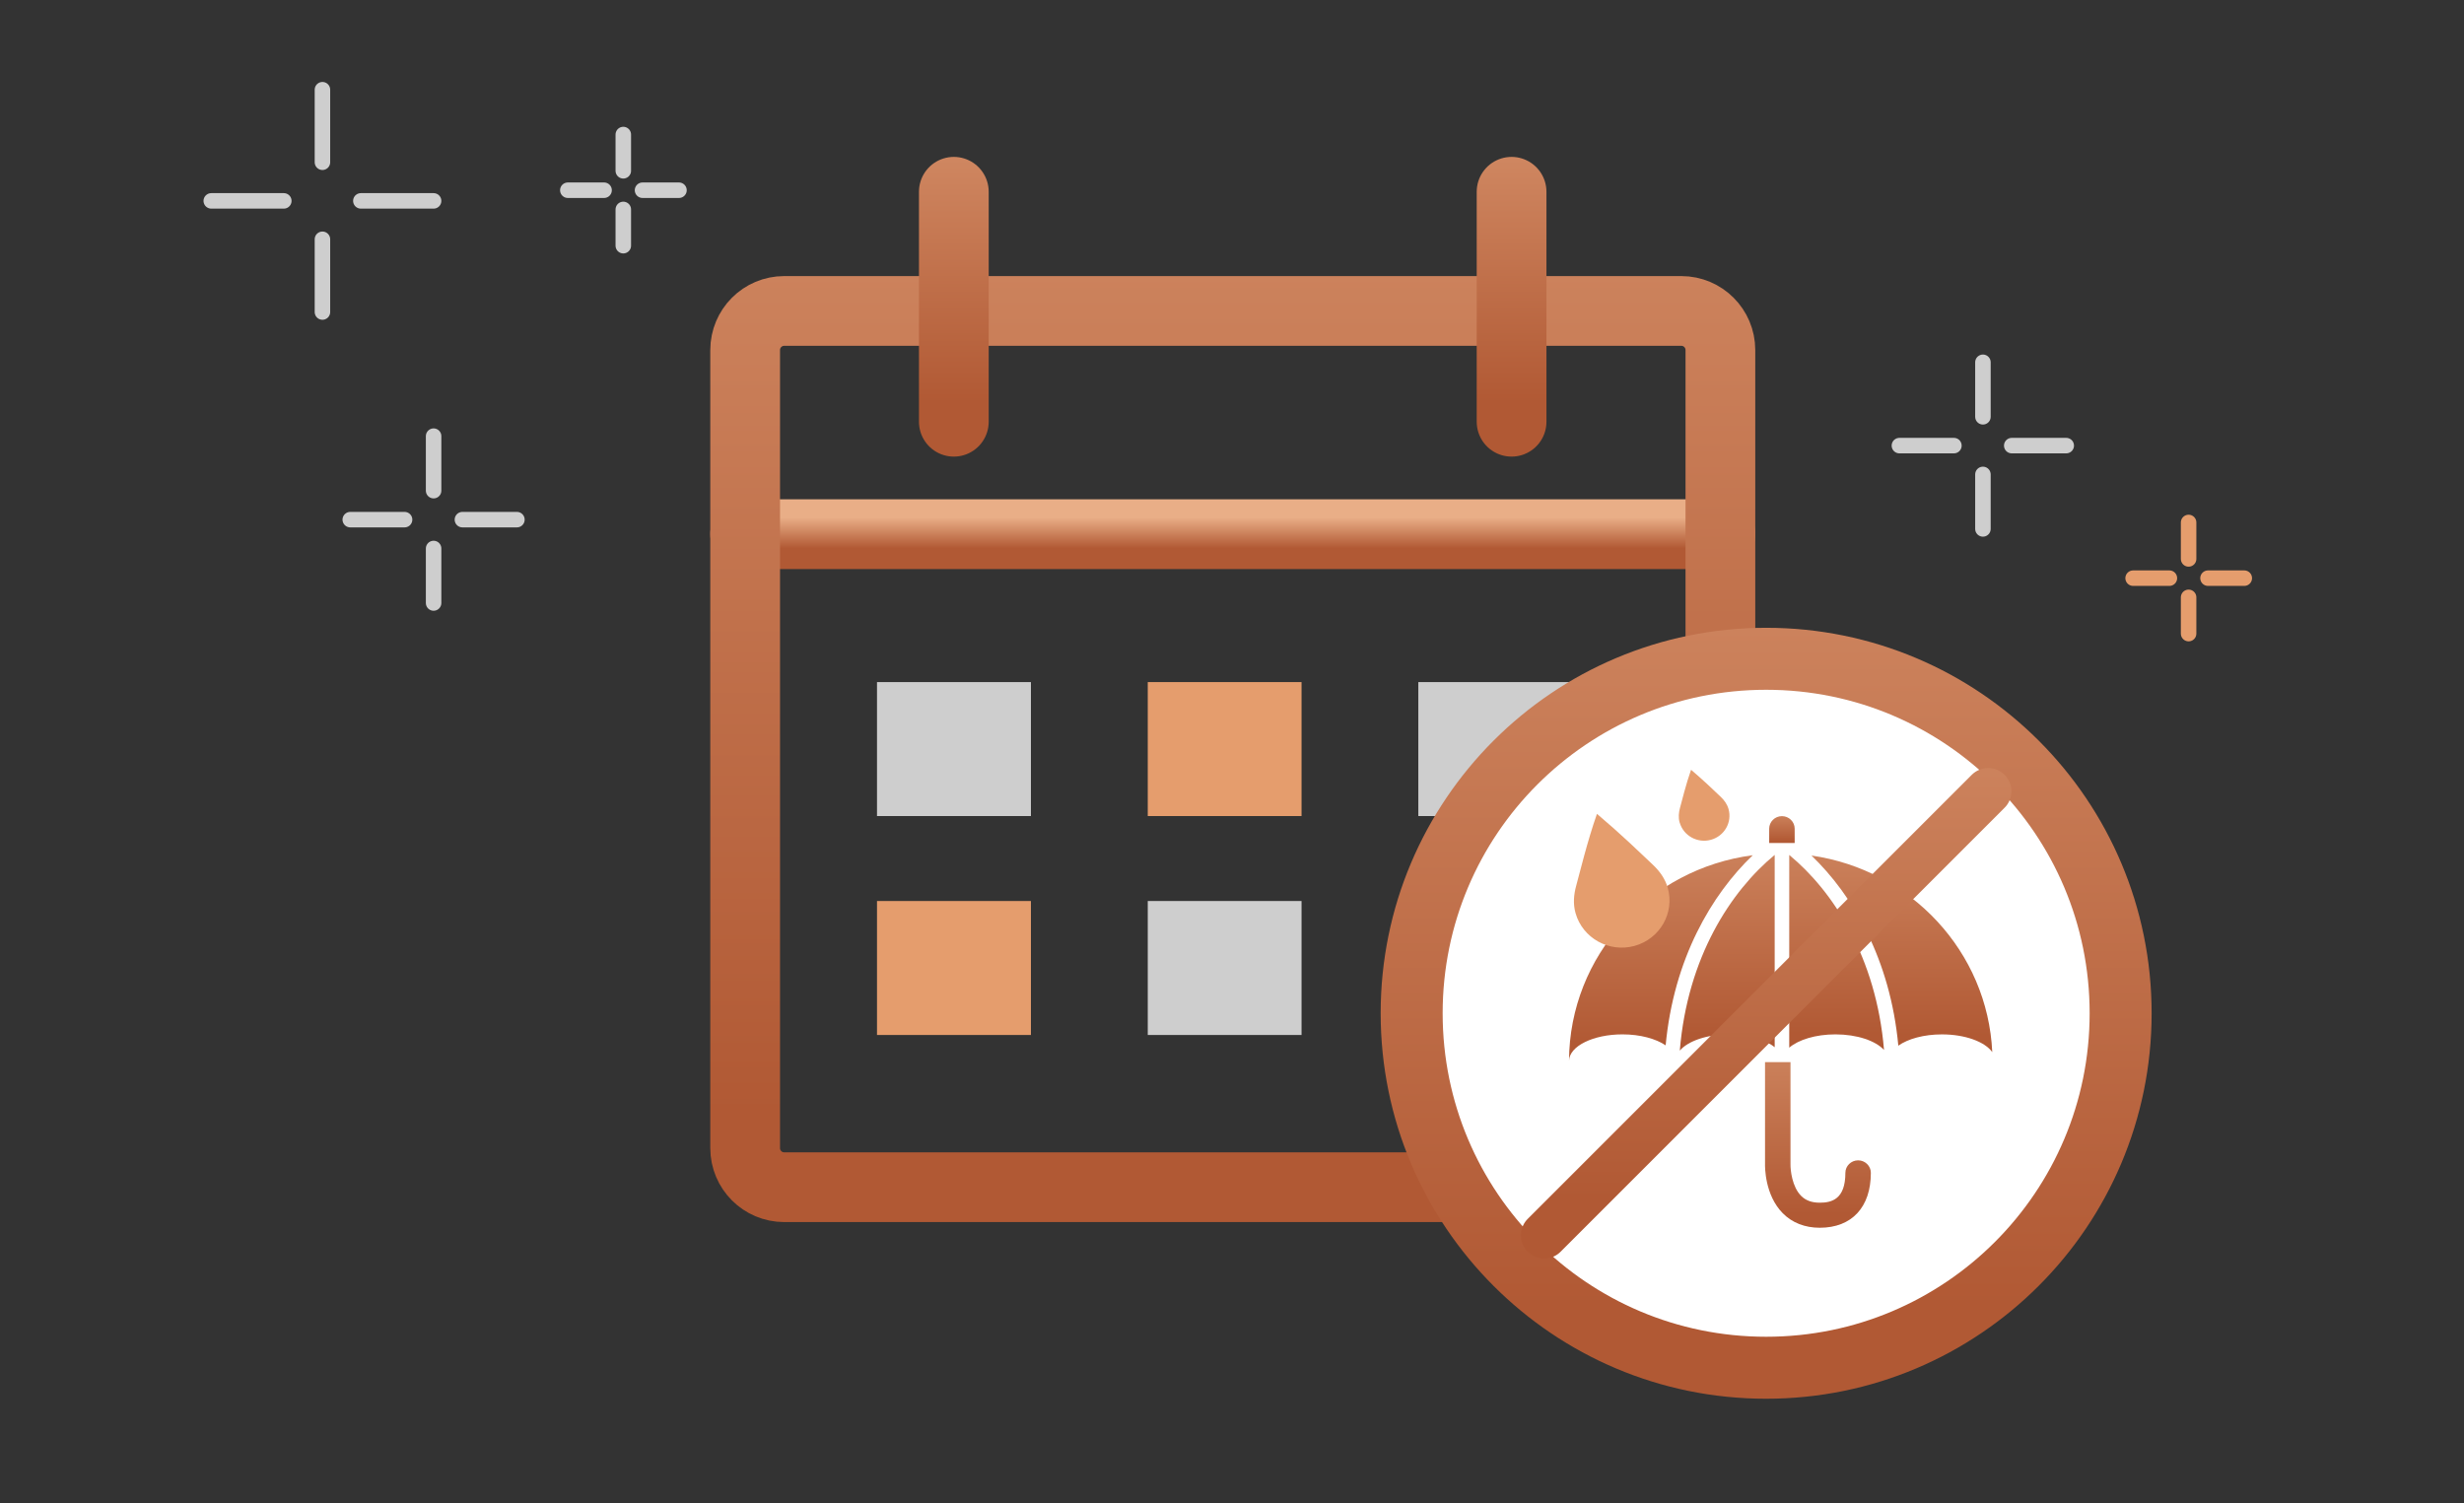 <svg width="159" height="97" viewBox="0 0 159 97" fill="none" xmlns="http://www.w3.org/2000/svg">
<rect x="0" y="0" width="159" height="97" fill="#333333" stroke="none"/>
<g clip-path="url(#clip0_54_3402)">
<path d="M20.807 15.441V20.135" stroke="#CECECE" stroke-linecap="round" stroke-linejoin="round"/>
<path d="M20.807 5.789V10.47" stroke="#CECECE" stroke-linecap="round" stroke-linejoin="round"/>
<path d="M23.286 12.963H27.98" stroke="#CECECE" stroke-linecap="round" stroke-linejoin="round"/>
<path d="M13.633 12.963H18.314" stroke="#CECECE" stroke-linecap="round" stroke-linejoin="round"/>
<path d="M27.98 35.395V38.912" stroke="#CECECE" stroke-linecap="round" stroke-linejoin="round"/>
<path d="M27.98 28.145V31.662" stroke="#CECECE" stroke-linecap="round" stroke-linejoin="round"/>
<path d="M29.839 33.533H33.356" stroke="#CECECE" stroke-linecap="round" stroke-linejoin="round"/>
<path d="M22.602 33.533H26.107" stroke="#CECECE" stroke-linecap="round" stroke-linejoin="round"/>
<path d="M40.221 13.514V15.854" stroke="#CECECE" stroke-linecap="round" stroke-linejoin="round"/>
<path d="M40.221 8.682V11.022" stroke="#CECECE" stroke-linecap="round" stroke-linejoin="round"/>
<path d="M41.461 12.275H43.814" stroke="#CECECE" stroke-linecap="round" stroke-linejoin="round"/>
<path d="M36.641 12.275H38.981" stroke="#CECECE" stroke-linecap="round" stroke-linejoin="round"/>
<path d="M127.957 30.615V34.132" stroke="#CECECE" stroke-linecap="round" stroke-linejoin="round"/>
<path d="M127.957 23.379V26.896" stroke="#CECECE" stroke-linecap="round" stroke-linejoin="round"/>
<path d="M129.816 28.756H133.333" stroke="#CECECE" stroke-linecap="round" stroke-linejoin="round"/>
<path d="M122.567 28.756H126.084" stroke="#CECECE" stroke-linecap="round" stroke-linejoin="round"/>
<path d="M141.229 38.547V40.887" stroke="#E59D6D" stroke-linecap="round" stroke-linejoin="round"/>
<path d="M141.229 33.715V36.068" stroke="#E59D6D" stroke-linecap="round" stroke-linejoin="round"/>
<path d="M142.481 37.309H144.822" stroke="#E59D6D" stroke-linecap="round" stroke-linejoin="round"/>
<path d="M137.648 37.309H139.989" stroke="#E59D6D" stroke-linecap="round" stroke-linejoin="round"/>
<g clip-path="url(#clip1_54_3402)">
<path d="M48.084 34.471H111.016" stroke="url(#paint0_linear_54_3402)" stroke-width="4.5" stroke-linecap="round" stroke-linejoin="round"/>
<path d="M108.497 20.066H50.603C49.212 20.066 48.084 21.196 48.084 22.589V74.088C48.084 75.481 49.212 76.611 50.603 76.611H108.497C109.888 76.611 111.016 75.481 111.016 74.088V22.589C111.016 21.196 109.888 20.066 108.497 20.066Z" stroke="url(#paint1_linear_54_3402)" stroke-width="4.5" stroke-linecap="round" stroke-linejoin="round"/>
<path d="M61.55 27.215V12.375" stroke="url(#paint2_linear_54_3402)" stroke-width="4.5" stroke-linecap="round" stroke-linejoin="round"/>
<path d="M97.541 27.215V12.375" stroke="url(#paint3_linear_54_3402)" stroke-width="4.5" stroke-linecap="round" stroke-linejoin="round"/>
<path d="M66.524 44.016H56.592V52.661H66.524V44.016Z" fill="#CECECE"/>
<path d="M83.987 44.016H74.064V52.661H83.987V44.016Z" fill="#E59D6D"/>
<path d="M101.448 44.016H91.524V52.661H101.448V44.016Z" fill="#CECECE"/>
<path d="M66.524 58.143H56.592V66.788H66.524V58.143Z" fill="#E59D6D"/>
<path d="M83.987 58.143H74.064V66.788H83.987V58.143Z" fill="#CECECE"/>
<path d="M101.448 58.143H91.524V66.788H101.448V58.143Z" fill="#E59D6D"/>
</g>
<path d="M136.843 65.387C136.843 78.013 126.607 88.262 113.968 88.262C101.329 88.262 91.093 78.026 91.093 65.387C91.093 52.748 101.329 42.512 113.968 42.512C126.607 42.512 136.843 52.748 136.843 65.387Z" fill="white" stroke="url(#paint4_linear_54_3402)" stroke-width="4" stroke-linecap="round" stroke-linejoin="round"/>
<g clip-path="url(#clip2_54_3402)">
<path d="M113.896 68.54H115.539V75.126C115.532 75.497 115.639 76.584 116.225 77.171C116.521 77.467 116.914 77.611 117.427 77.611C118.196 77.611 119.081 77.392 119.081 75.685C119.081 75.24 119.45 74.877 119.903 74.877C120.356 74.877 120.725 75.24 120.725 75.685C120.725 77.905 119.492 79.228 117.427 79.228C116.471 79.228 115.647 78.906 115.042 78.293C113.875 77.112 113.891 75.288 113.896 75.106V68.537V68.54Z" fill="url(#paint5_linear_54_3402)"/>
<path d="M114.519 55.17V67.579C113.914 67.082 112.82 66.749 111.569 66.749C110.142 66.749 108.922 67.182 108.396 67.797C108.891 61.772 111.689 57.505 114.516 55.17H114.519Z" fill="url(#paint6_linear_54_3402)"/>
<path d="M116.893 55.209C123.298 56.126 128.26 61.412 128.559 67.893C128.082 67.226 126.81 66.75 125.31 66.75C124.146 66.75 123.12 67.038 122.497 67.478C121.978 61.888 119.542 57.753 116.893 55.209Z" fill="url(#paint7_linear_54_3402)"/>
<path d="M113.105 55.188C110.453 57.726 108.006 61.862 107.483 67.457C106.854 67.03 105.841 66.749 104.698 66.749C102.808 66.749 101.274 67.508 101.248 68.448C101.279 61.653 106.433 56.055 113.107 55.188H113.105Z" fill="url(#paint8_linear_54_3402)"/>
<path d="M121.575 67.756C121.031 67.161 119.835 66.749 118.44 66.749C117.165 66.749 116.055 67.094 115.458 67.607V55.17C118.28 57.5 121.073 61.754 121.575 67.756Z" fill="url(#paint9_linear_54_3402)"/>
<path d="M114.165 53.474C114.165 53.029 114.534 52.666 114.987 52.666C115.44 52.666 115.809 53.029 115.809 53.474V54.399H114.165V53.474Z" fill="url(#paint10_linear_54_3402)"/>
<path d="M101.671 58.933C102.134 60.549 103.839 61.49 105.477 61.039C107.119 60.584 108.076 58.907 107.618 57.291C107.449 56.7 107.097 56.222 106.679 55.824C105.708 54.908 104.702 53.919 103.051 52.518C102.428 54.287 101.938 56.336 101.711 57.155C101.555 57.72 101.497 58.324 101.671 58.933Z" fill="#E59D6D"/>
<path d="M108.387 53.075C108.631 53.932 109.534 54.433 110.404 54.193C111.275 53.953 111.785 53.062 111.54 52.205C111.452 51.892 111.264 51.638 111.045 51.429C110.532 50.941 109.997 50.419 109.123 49.674C108.791 50.614 108.529 51.7 108.408 52.135C108.327 52.435 108.295 52.755 108.384 53.079L108.387 53.075Z" fill="#E59D6D"/>
</g>
<path d="M128.295 51.062L99.643 79.715" stroke="url(#paint11_linear_54_3402)" stroke-width="3" stroke-linecap="round" stroke-linejoin="round"/>
</g>
<defs>
<linearGradient id="paint0_linear_54_3402" x1="79.55" y1="33.395" x2="79.55" y2="35.387" gradientUnits="userSpaceOnUse">
<stop stop-color="#E9AE87"/>
<stop offset="1" stop-color="#B15934"/>
</linearGradient>
<linearGradient id="paint1_linear_54_3402" x1="79.55" y1="-40.765" x2="79.55" y2="71.899" gradientUnits="userSpaceOnUse">
<stop stop-color="#E9AE87"/>
<stop offset="1" stop-color="#B15934"/>
</linearGradient>
<linearGradient id="paint2_linear_54_3402" x1="62.05" y1="-3.59" x2="62.05" y2="25.979" gradientUnits="userSpaceOnUse">
<stop stop-color="#E9AE87"/>
<stop offset="1" stop-color="#B15934"/>
</linearGradient>
<linearGradient id="paint3_linear_54_3402" x1="98.041" y1="-3.59" x2="98.041" y2="25.979" gradientUnits="userSpaceOnUse">
<stop stop-color="#E9AE87"/>
<stop offset="1" stop-color="#B15934"/>
</linearGradient>
<linearGradient id="paint4_linear_54_3402" x1="113.968" y1="-6.707" x2="113.968" y2="84.45" gradientUnits="userSpaceOnUse">
<stop stop-color="#E9AE87"/>
<stop offset="1" stop-color="#B15934"/>
</linearGradient>
<linearGradient id="paint5_linear_54_3402" x1="117.31" y1="57.035" x2="117.31" y2="78.337" gradientUnits="userSpaceOnUse">
<stop stop-color="#E9AE87"/>
<stop offset="1" stop-color="#B15934"/>
</linearGradient>
<linearGradient id="paint6_linear_54_3402" x1="111.457" y1="41.585" x2="111.457" y2="66.745" gradientUnits="userSpaceOnUse">
<stop stop-color="#E9AE87"/>
<stop offset="1" stop-color="#B15934"/>
</linearGradient>
<linearGradient id="paint7_linear_54_3402" x1="122.726" y1="41.563" x2="122.726" y2="66.836" gradientUnits="userSpaceOnUse">
<stop stop-color="#E9AE87"/>
<stop offset="1" stop-color="#B15934"/>
</linearGradient>
<linearGradient id="paint8_linear_54_3402" x1="107.178" y1="40.921" x2="107.178" y2="67.343" gradientUnits="userSpaceOnUse">
<stop stop-color="#E9AE87"/>
<stop offset="1" stop-color="#B15934"/>
</linearGradient>
<linearGradient id="paint9_linear_54_3402" x1="118.517" y1="41.63" x2="118.517" y2="66.707" gradientUnits="userSpaceOnUse">
<stop stop-color="#E9AE87"/>
<stop offset="1" stop-color="#B15934"/>
</linearGradient>
<linearGradient id="paint10_linear_54_3402" x1="114.987" y1="50.802" x2="114.987" y2="54.255" gradientUnits="userSpaceOnUse">
<stop stop-color="#E9AE87"/>
<stop offset="1" stop-color="#B15934"/>
</linearGradient>
<linearGradient id="paint11_linear_54_3402" x1="113.969" y1="20.238" x2="113.969" y2="77.327" gradientUnits="userSpaceOnUse">
<stop stop-color="#E9AE87"/>
<stop offset="1" stop-color="#B15934"/>
</linearGradient>
<clipPath id="clip0_54_3402">
<rect width="133" height="87" fill="white" transform="translate(13 5)"/>
</clipPath>
<clipPath id="clip1_54_3402">
<rect width="69" height="69" fill="white" transform="translate(45 10)"/>
</clipPath>
<clipPath id="clip2_54_3402">
<rect width="29.621" height="30.577" fill="white" transform="matrix(-1 0 0 1 129.381 49.137)"/>
</clipPath>
</defs>
</svg>
